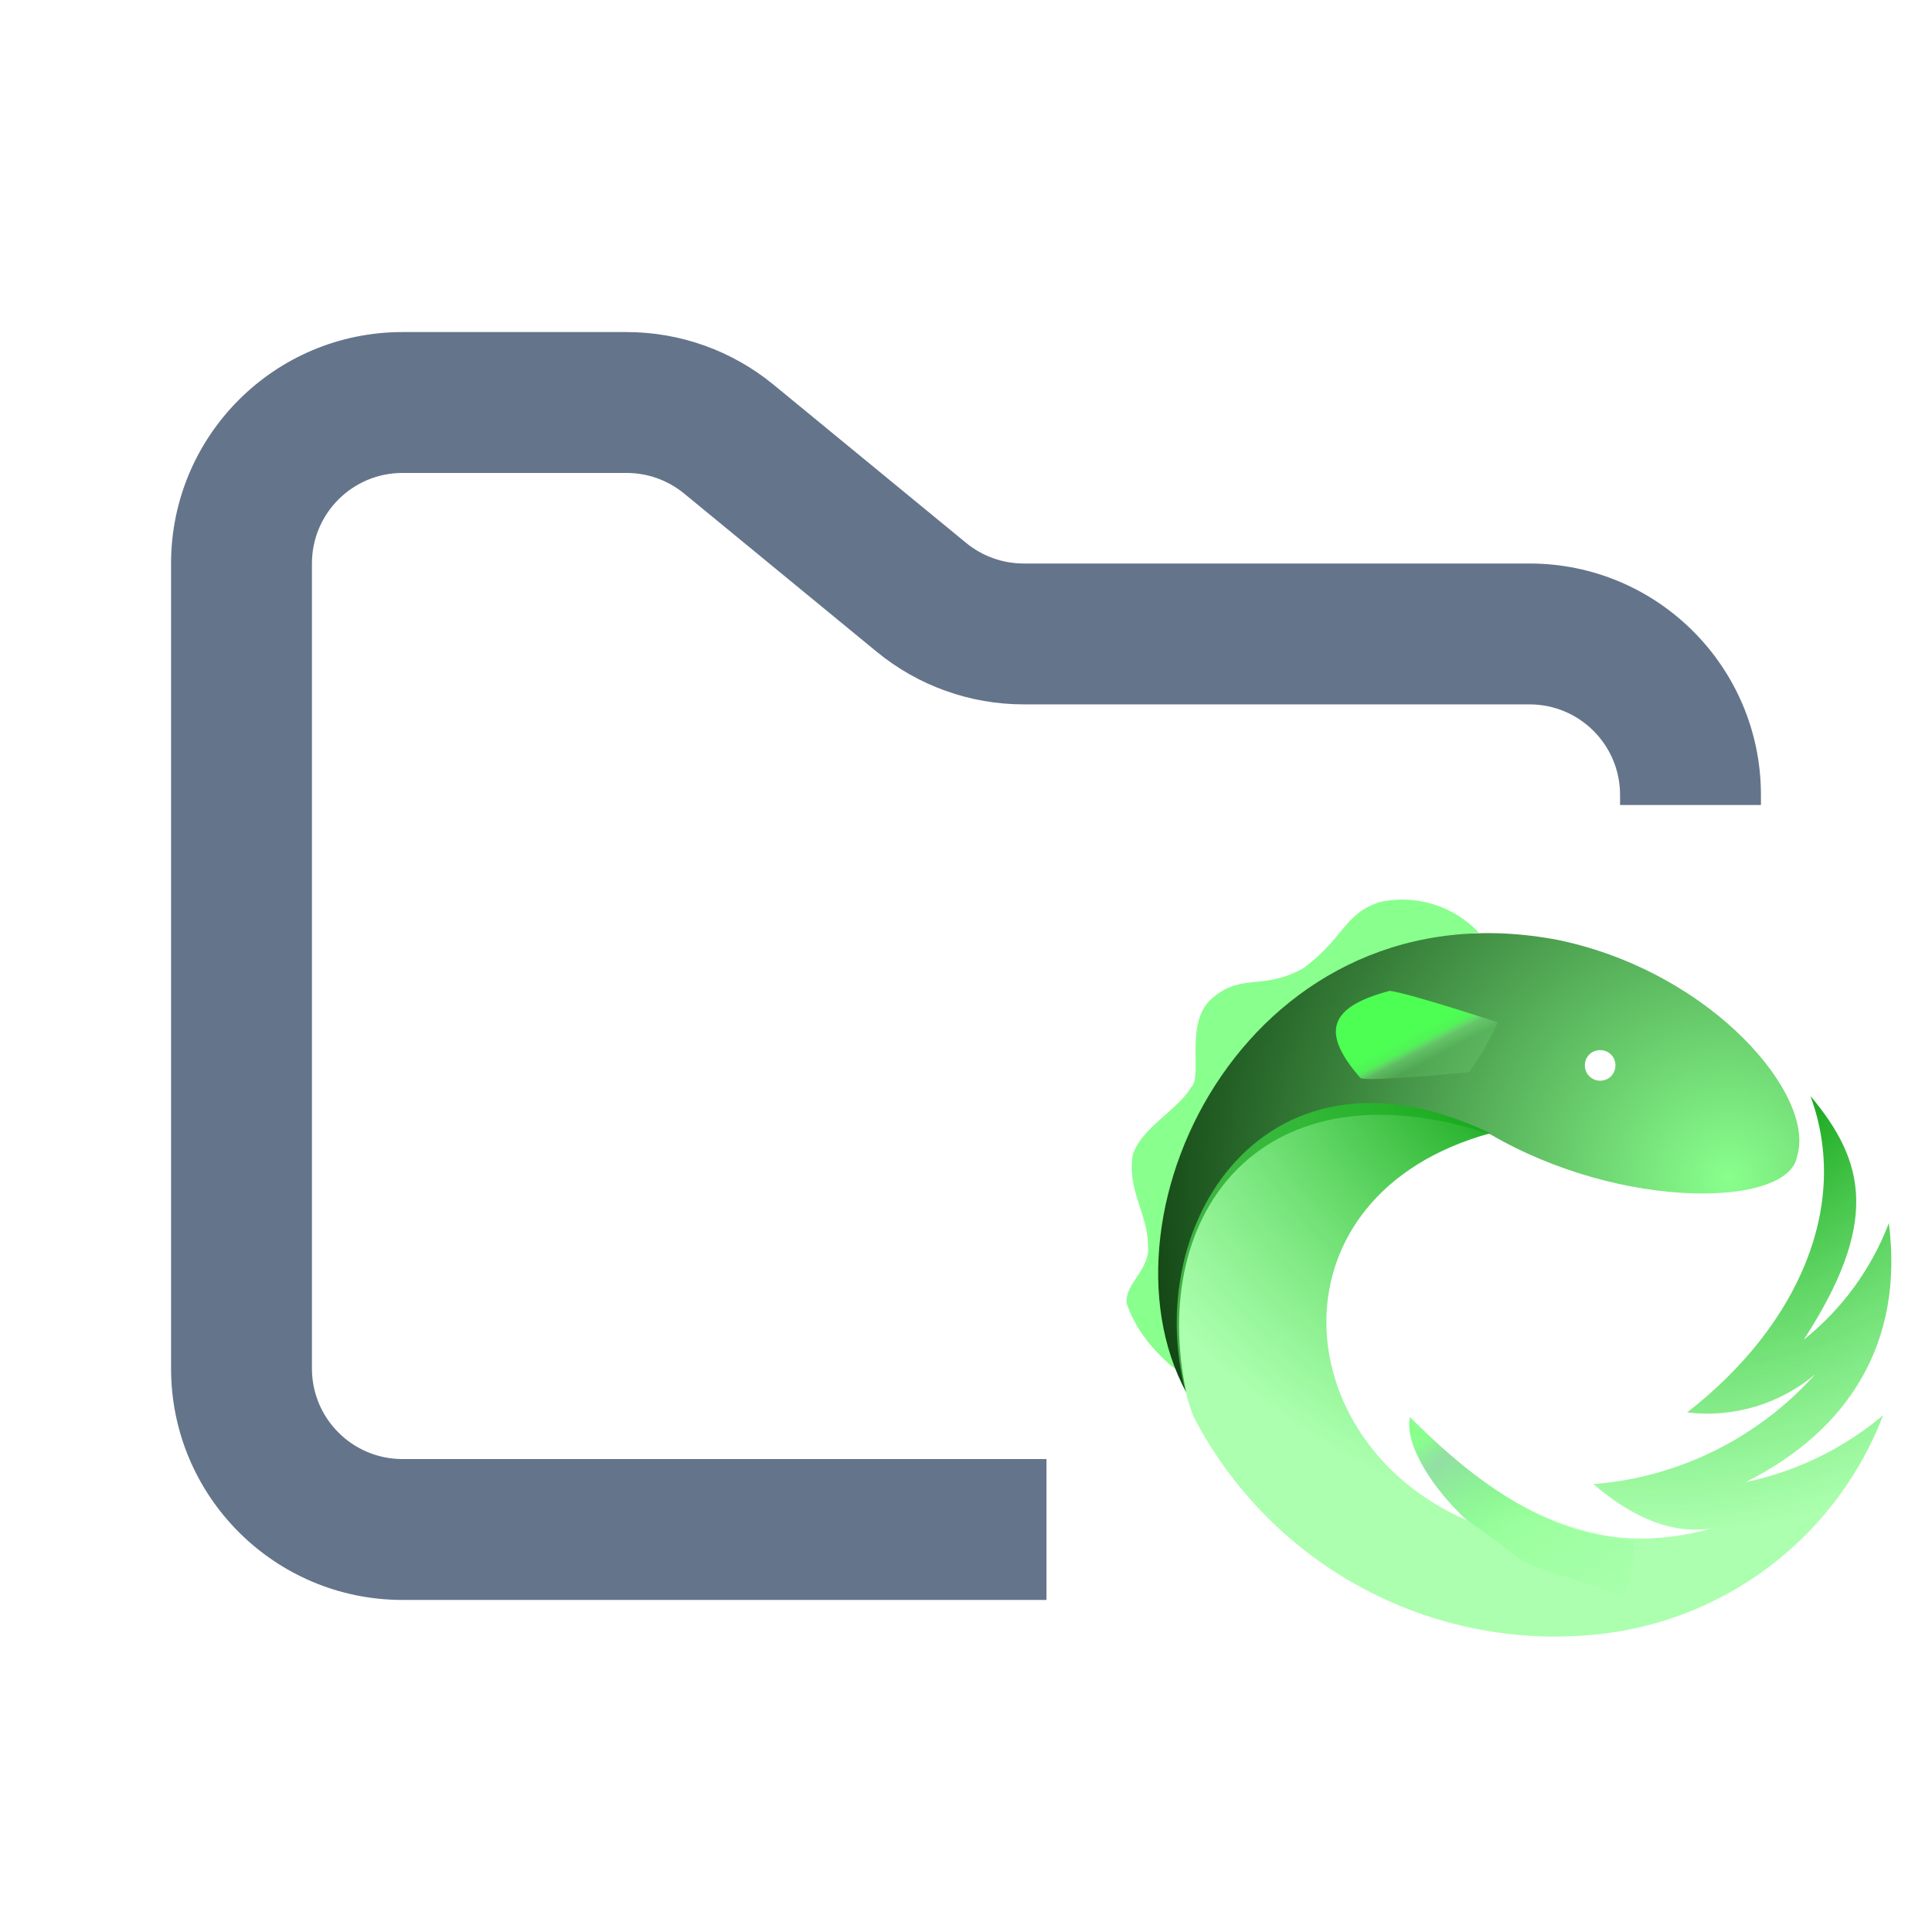 <svg width="48" height="48" viewBox="0 0 48 48" fill="none" xmlns="http://www.w3.org/2000/svg">
<path fill-rule="evenodd" clip-rule="evenodd" d="M10 8.25C6.824 8.25 4.25 10.824 4.25 14V34C4.25 37.176 6.824 39.75 10 39.75H26V36.25H10C8.757 36.25 7.75 35.243 7.75 34V14C7.75 12.757 8.757 11.75 10 11.75H15.568C16.089 11.75 16.593 11.931 16.996 12.261L21.782 16.193C22.811 17.038 24.101 17.5 25.432 17.5H38C39.243 17.5 40.25 18.507 40.25 19.75V20H43.75V19.75C43.75 16.574 41.176 14 38 14H25.432C24.911 14 24.407 13.819 24.004 13.489L19.218 9.557C18.189 8.712 16.899 8.25 15.568 8.25H10Z" fill="#64748B"/>
<path d="M29.234 34.023C28.26 28.845 30.849 23.833 36.739 23.168C36.431 22.842 36.044 22.601 35.615 22.468C35.187 22.334 34.731 22.314 34.293 22.408C33.39 22.693 33.414 23.287 32.393 24.047C31.395 24.617 30.873 24.166 30.137 24.783C29.4 25.377 29.899 26.755 29.59 27.016C29.282 27.562 28.331 28.037 28.142 28.702C27.999 29.557 28.521 30.175 28.521 30.935C28.593 31.552 27.904 31.909 27.999 32.408C28.284 33.215 28.854 33.714 29.115 33.952C29.186 33.975 29.258 34.07 29.234 34.023Z" fill="#89FF8D"/>
<path d="M39.755 26.85C39.654 26.85 39.558 26.81 39.486 26.738C39.415 26.667 39.375 26.57 39.375 26.47C39.375 26.256 39.541 26.09 39.755 26.09C39.969 26.09 40.135 26.256 40.135 26.47C40.135 26.683 39.969 26.85 39.755 26.85ZM29.471 34.593C28.521 30.08 31.419 26.327 37.024 28.18C40.325 30.104 44.458 29.985 44.648 28.726C45.123 27.23 42.558 24.166 38.734 23.358C31.134 21.886 27.049 30.08 29.471 34.593Z" fill="url(#paint0_radial_808_1397)"/>
<path d="M41.916 35.092C42.484 35.16 43.059 35.112 43.607 34.948C44.154 34.785 44.662 34.51 45.099 34.142C43.682 35.727 41.709 36.705 39.589 36.873C40.61 37.752 41.608 38.132 42.558 37.966C39.921 38.702 37.713 37.894 35.053 35.234C34.91 35.947 35.67 37.063 36.454 37.776C31.894 35.804 31.49 29.676 37.024 28.156C31.3 25.401 28.047 30.769 29.638 35.163C30.587 37.013 32.084 38.526 33.925 39.495C35.765 40.464 37.859 40.842 39.921 40.578C41.447 40.377 42.89 39.767 44.098 38.814C45.306 37.861 46.234 36.6 46.785 35.163C45.8 35.991 44.625 36.562 43.365 36.825C45.93 35.543 47.308 33.358 46.928 30.389C46.494 31.526 45.764 32.526 44.814 33.286C46.69 30.389 46.358 28.869 44.98 27.23C45.978 29.937 44.695 32.93 41.916 35.092Z" fill="url(#paint1_radial_808_1397)"/>
<path d="M40.586 38.203C40.396 38.156 41.038 38.464 39.803 38.132C38.568 37.799 37.309 37.49 35.029 35.21C34.886 35.923 35.647 37.039 36.43 37.752C38.544 39.224 37.095 38.536 40.325 39.652C40.586 39.153 40.586 38.702 40.586 38.203Z" fill="url(#paint2_linear_808_1397)"/>
<path d="M36.501 26.636C36.501 26.636 36.786 26.232 36.881 26.042C37.024 25.805 37.214 25.401 37.214 25.401C37.214 25.401 35.053 24.688 34.53 24.617C32.892 25.044 32.892 25.733 33.794 26.778C33.913 26.897 36.501 26.636 36.501 26.636Z" fill="url(#paint3_linear_808_1397)"/>
<defs>
<radialGradient id="paint0_radial_808_1397" cx="0" cy="0" r="1" gradientUnits="userSpaceOnUse" gradientTransform="translate(42.943 29.263) scale(17.092 16.453)">
<stop stop-color="#89FF8D"/>
<stop offset="1" stop-color="#002801"/>
</radialGradient>
<radialGradient id="paint1_radial_808_1397" cx="0" cy="0" r="1" gradientUnits="userSpaceOnUse" gradientTransform="translate(41.053 23.16) scale(15.522 14.961)">
<stop stop-color="#89FF8D"/>
<stop offset="0.29" stop-color="#019606"/>
<stop offset="1" stop-color="#63FF69" stop-opacity="0.537"/>
</radialGradient>
<linearGradient id="paint2_linear_808_1397" x1="31.205" y1="22.644" x2="42.655" y2="38.429" gradientUnits="userSpaceOnUse">
<stop stop-color="#89FF8D"/>
<stop offset="0.67" stop-color="#89FF8D"/>
<stop offset="0.705" stop-color="#90D9A4" stop-opacity="0.824"/>
<stop offset="0.83" stop-color="#5CFF62" stop-opacity="0.2"/>
<stop offset="1" stop-color="#4CFF52" stop-opacity="0"/>
</linearGradient>
<linearGradient id="paint3_linear_808_1397" x1="35.753" y1="26.22" x2="35.385" y2="25.52" gradientUnits="userSpaceOnUse">
<stop stop-color="#89FF8D" stop-opacity="0.15"/>
<stop offset="0.4" stop-color="#89FF8D" stop-opacity="0.4"/>
<stop offset="0.65" stop-color="#52FF58" stop-opacity="0.89"/>
<stop offset="1" stop-color="#4DFF53"/>
</linearGradient>
</defs>
</svg>
